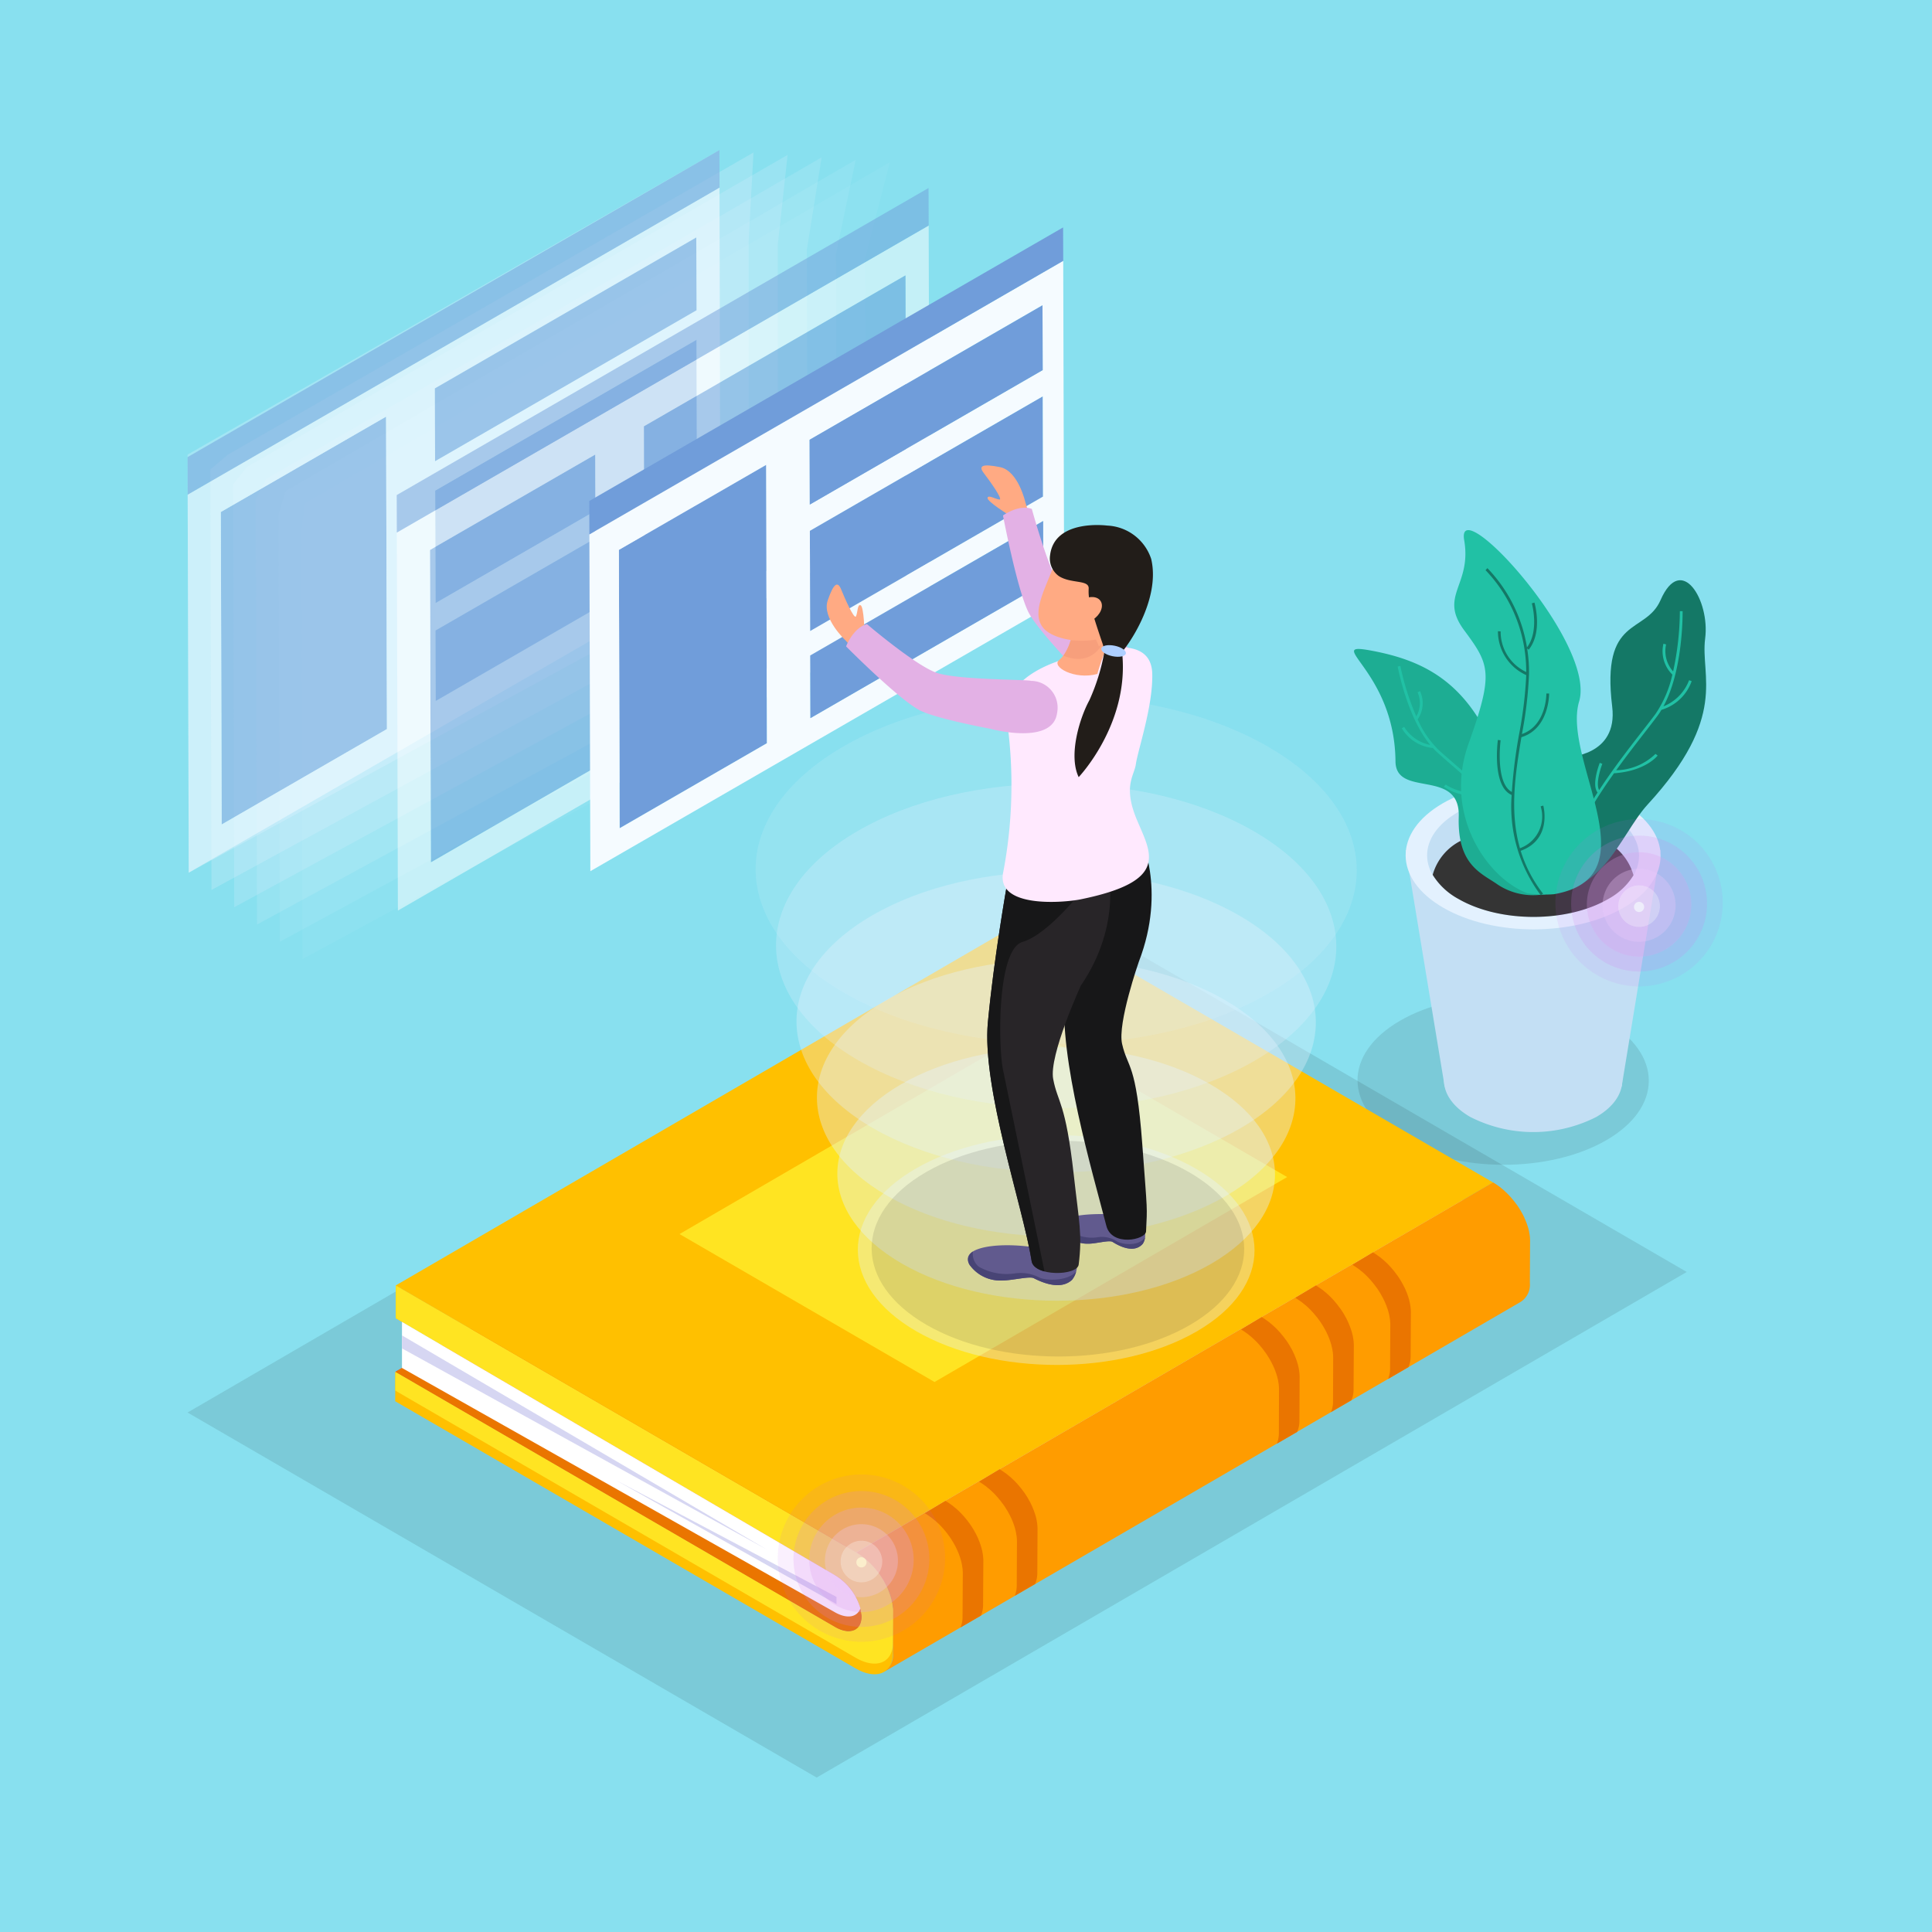<svg xmlns="http://www.w3.org/2000/svg" xmlns:xlink="http://www.w3.org/1999/xlink" width="206" height="206" viewBox="0 0 206 206">
  <defs>
    <clipPath id="clip-path">
      <path id="Trazado_122229" data-name="Trazado 122229" d="M491.989,101.326c-.01-.009-.025-.01-.031-.019l-67.905,39.464c.013,0,.016.01.031.016Q458.037,121.057,491.989,101.326Z" transform="translate(-424.052 -101.307)" fill="none"/>
    </clipPath>
    <clipPath id="clip-path-2">
      <path id="Trazado_122240" data-name="Trazado 122240" d="M491.978,101.32q-33.956,19.731-67.905,39.461a2.076,2.076,0,0,0,2.008.2l67.9-39.463A2.068,2.068,0,0,1,491.978,101.32Z" transform="translate(-424.073 -101.32)" fill="none"/>
    </clipPath>
    <clipPath id="clip-path-3">
      <path id="Trazado_122243" data-name="Trazado 122243" d="M493.326,101.9a1.492,1.492,0,0,0,.657-1.381l-67.9,39.463a1.513,1.513,0,0,1-.66,1.38Z" transform="translate(-425.427 -100.515)" fill="none"/>
    </clipPath>
    <clipPath id="clip-path-4">
      <path id="Trazado_122259" data-name="Trazado 122259" d="M426.777,141.41l67.9-39.463a5.7,5.7,0,0,0-2.752-4.355l-67.9,39.46A5.739,5.739,0,0,1,426.777,141.41Z" transform="translate(-424.019 -97.592)" fill="none"/>
    </clipPath>
  </defs>
  <g id="_91" data-name="91" transform="translate(-225 -16286)">
    <rect id="Rectángulo_34994" data-name="Rectángulo 34994" width="206" height="206" transform="translate(225 16286)" fill="#88e0ef"/>
    <g id="Grupo_86393" data-name="Grupo 86393" transform="translate(-132.638 16279.94)">
      <g id="Grupo_86324" data-name="Grupo 86324" transform="translate(377.638 102.755)" opacity="0.1">
        <path id="Trazado_122207" data-name="Trazado 122207" d="M444.714,169.056l92.773-53.91L470.413,76.218l-92.776,53.915Z" transform="translate(-377.638 -76.218)"/>
      </g>
      <g id="Grupo_86325" data-name="Grupo 86325" transform="translate(377.638 22.06)">
        <path id="Trazado_122208" data-name="Trazado 122208" d="M435.821,41.105l.039,12.865h0ZM434.344,22.06,377.638,54.53l.01,4.288.115,40.29L434.358,68.24Z" transform="translate(-377.638 -22.06)" fill="#e3f1fe" opacity="0.3"/>
        <path id="Trazado_122209" data-name="Trazado 122209" d="M437.449,42.741l.039,12.865h0Zm-.267-20.508L381.12,54.463l-1.854,1.569.01,4.422.115,40.412,57.3-31.21-.028-37.992Z" transform="translate(-376.84 -21.975)" fill="#e3f1fe" opacity="0.25"/>
        <path id="Trazado_122210" data-name="Trazado 122210" d="M439.077,44.377l.039,12.865h0Zm.942-21.97L382.376,55.67l-1.481,1.864.009,4.556.115,40.534,58-31.551-.048-39.037Z" transform="translate(-376.042 -21.89)" fill="#e3f1fe" opacity="0.2"/>
        <path id="Trazado_122211" data-name="Trazado 122211" d="M440.705,46.013l.039,12.863h0Zm2.15-23.432-59.222,34.3-1.112,2.158.009,4.689.116,40.658,58.7-31.892-.066-40.081Z" transform="translate(-375.245 -21.805)" fill="#e3f1fe" opacity="0.15"/>
        <path id="Trazado_122212" data-name="Trazado 122212" d="M442.334,47.647l.037,12.865h0Zm3.357-24.893-60.8,35.331-.738,2.453.007,4.823.116,40.78,59.4-32.233-.083-41.124Z" transform="translate(-374.447 -21.72)" fill="#e3f1fe" opacity="0.1"/>
        <path id="Trazado_122213" data-name="Trazado 122213" d="M443.962,49.283,444,62.148h0Zm4.567-26.355L386.146,59.291l-.367,2.748L385.786,67l.118,40.9,60.1-32.573-.1-42.17Z" transform="translate(-373.649 -21.635)" fill="#e3f1fe" opacity="0.05"/>
        <path id="Trazado_122214" data-name="Trazado 122214" d="M445.591,50.919l.036,12.865h0Zm2.625-17.39,3.15-10.427L387.4,60.5l.012,8.134.118,41.024,60.8-32.914Z" transform="translate(-372.853 -21.549)" fill="#e3f1fe" opacity="0"/>
      </g>
      <g id="Grupo_86330" data-name="Grupo 86330" transform="translate(502.011 62.585)">
        <g id="Grupo_86326" data-name="Grupo 86326" transform="translate(0.377 49.682)" opacity="0.1">
          <path id="Trazado_122215" data-name="Trazado 122215" d="M487.83,85.234c6.085,3.513,6.119,9.213.076,12.723s-15.877,3.51-21.963,0-6.115-9.2-.07-12.717S481.75,81.723,487.83,85.234Z" transform="translate(-461.362 -82.601)"/>
        </g>
        <g id="Grupo_86327" data-name="Grupo 86327" transform="translate(9.591 53.173)">
          <path id="Trazado_122216" data-name="Trazado 122216" d="M483.749,86.554c3.724,2.15,3.744,5.638.043,7.788a14.808,14.808,0,0,1-13.44,0c-3.724-2.147-3.744-5.632-.045-7.782A14.82,14.82,0,0,1,483.749,86.554Z" transform="translate(-467.547 -84.945)" fill="#c3dff4"/>
        </g>
        <path id="Trazado_122217" data-name="Trazado 122217" d="M487.836,97.375H468.967L464.8,72.153h27.182Z" transform="translate(-459.3 -38.039)" fill="#c3dff4"/>
        <g id="Grupo_86328" data-name="Grupo 86328" transform="translate(5.503 26.825)">
          <path id="Trazado_122218" data-name="Trazado 122218" d="M487.974,69.566c5.325,3.072,5.358,8.059.061,11.133s-13.893,3.075-19.219,0-5.355-8.056-.061-11.132S482.653,66.492,487.974,69.566Z" transform="translate(-464.803 -67.261)" fill="#e3f1fe"/>
        </g>
        <g id="Grupo_86329" data-name="Grupo 86329" transform="translate(7.799 28.154)">
          <path id="Trazado_122219" data-name="Trazado 122219" d="M485.6,70.066c4.425,2.557,4.452,6.7.054,9.257s-11.55,2.554-15.98,0-4.449-6.7-.051-9.254S481.18,67.515,485.6,70.066Z" transform="translate(-466.344 -68.153)" fill="#c3dff4"/>
        </g>
        <path id="Trazado_122220" data-name="Trazado 122220" d="M469.482,78.3c4.43,2.554,11.58,2.557,15.98,0a7.155,7.155,0,0,0,2.685-2.529,5.868,5.868,0,0,0-3.1-3.7,16.809,16.809,0,0,0-15.256,0,5.807,5.807,0,0,0-3.052,3.656A7.309,7.309,0,0,0,469.482,78.3Z" transform="translate(-458.35 -38.975)" fill="#343434"/>
        <path id="Trazado_122221" data-name="Trazado 122221" d="M476.45,82.9c-1.7-1.213-4.339-2.025-4.174-7.25s-6.706-1.958-6.745-5.9c-.086-9.8-7.924-12.814-2.526-11.8s9.777,3.2,12.813,9.949,11.857,15.559,5.251,16.065A6.849,6.849,0,0,1,476.45,82.9Z" transform="translate(-461.11 -45.093)" fill="#1dad93"/>
        <path id="Trazado_122222" data-name="Trazado 122222" d="M478.319,71.708s5.526-.054,4.877-5.392c-1.186-9.751,3.542-7.654,5.16-11.361,2.213-5.056,5.284.04,4.752,4.108s2.521,8.277-6.136,17.7c-3.037,3.3-5.006,10.68-12.461,9.122S480.3,78.654,478.319,71.708Z" transform="translate(-455.669 -47.501)" fill="#147866"/>
        <path id="Trazado_122223" data-name="Trazado 122223" d="M489.673,62.517l-.276-.1a4.864,4.864,0,0,1-2.736,2.789c2.1-3.832,2.049-9.873,2.046-10.15l-.294,0a30.893,30.893,0,0,1-.718,6.423,3.255,3.255,0,0,1-.75-2.877l-.283-.076a3.5,3.5,0,0,0,.952,3.293,12.136,12.136,0,0,1-1.8,4.2c-.393.524-.87,1.138-1.422,1.849-1.347,1.733-3.071,3.953-4.582,6.267-.37-.617.1-2.192.337-2.8l-.274-.106c-.1.25-.881,2.369-.234,3.162-2.013,3.119-3.6,6.371-3.312,8.791l.292-.033c-.344-2.914,2.152-7.136,4.773-10.81,3.336-.228,4.6-1.821,4.655-1.889l-.232-.177a6.2,6.2,0,0,1-4.193,1.745c1.052-1.459,2.11-2.825,3-3.968.554-.714,1.031-1.331,1.424-1.86a6.833,6.833,0,0,0,.405-.614A4.892,4.892,0,0,0,489.673,62.517Z" transform="translate(-453.671 -46.414)" fill="#21c1a5"/>
        <path id="Trazado_122224" data-name="Trazado 122224" d="M475.381,74.131c.411-.8-.623-2.488-.75-2.688l-.244.159a4,4,0,0,1,.778,2.311c-1.694-1.727-3.549-3.341-5-4.6-.587-.51-1.112-.967-1.536-1.351a10.466,10.466,0,0,1-2.262-3.293,3.052,3.052,0,0,0,.252-3.007l-.265.128a2.814,2.814,0,0,1-.133,2.563,27.079,27.079,0,0,1-1.7-5.377l-.288.054c.045.237,1.025,5.416,3.469,8.368a4.252,4.252,0,0,1-2.776-1.922l-.252.148a4.305,4.305,0,0,0,3.311,2.1c.144.156.291.311.445.45.428.387.955.845,1.542,1.356.955.83,2.086,1.813,3.233,2.88a5.405,5.405,0,0,1-3.853-.785l-.194.221a5.027,5.027,0,0,0,3.221.915,9.479,9.479,0,0,0,1.113-.079c2.879,2.715,5.744,5.918,5.944,8.481l.292-.022C479.561,79.008,477.643,76.476,475.381,74.131Z" transform="translate(-459.579 -44.494)" fill="#21c1a5"/>
        <path id="Trazado_122225" data-name="Trazado 122225" d="M476.092,87.977c-4.227-1.556-9-8.314-6.3-15.9s2.3-8.43-.451-12.141.833-4.775,0-9.608c-.922-5.38,14.109,10.959,12.255,17.2s7.921,18.722-2.694,20.552A12.242,12.242,0,0,1,476.092,87.977Z" transform="translate(-457.595 -49.258)" fill="#21c1a5"/>
        <path id="Trazado_122226" data-name="Trazado 122226" d="M476.677,77.294l-.28.083a3.607,3.607,0,0,1-2.207,4.466c-1.113-3.886-.5-7.906.155-11.841,2.984-.906,2.956-4.623,2.956-4.659l-.294,0c0,.036.024,3.408-2.607,4.325a.141.141,0,0,0,.006-.031,42.8,42.8,0,0,0,.751-6.343,15.911,15.911,0,0,0-.2-2.754l.168.134c1.5-1.867.647-4.9.611-5.026l-.279.083c.007.028.815,2.938-.519,4.7a15.792,15.792,0,0,0-4.217-8.453l-.2.215a15.625,15.625,0,0,1,4.337,10.859,4.747,4.747,0,0,1-2.727-4.33l-.289-.018a5.121,5.121,0,0,0,3.019,4.679,43.638,43.638,0,0,1-.745,6.209,53.777,53.777,0,0,0-.79,6.251c-1.781-.943-1.205-5.461-1.2-5.509l-.289-.039c-.03.206-.635,4.96,1.471,5.868a15.756,15.756,0,0,0,3.11,10.7l.234-.179a14.252,14.252,0,0,1-2.384-4.568C477.662,80.892,476.686,77.331,476.677,77.294Z" transform="translate(-456.498 -47.924)" fill="#147866"/>
      </g>
      <g id="Grupo_86351" data-name="Grupo 86351" transform="translate(399.781 103.654)">
        <g id="Grupo_86331" data-name="Grupo 86331" transform="translate(0.015 9.216)">
          <path id="Trazado_122227" data-name="Trazado 122227" d="M439.508,149.739l67.906-39.465-47-27.268-67.906,39.458Z" transform="translate(-392.509 -83.006)" fill="#ca4d6d"/>
        </g>
        <g id="Grupo_86334" data-name="Grupo 86334" transform="translate(47.014 36.484)" style="isolation: isolate">
          <g id="Grupo_86333" data-name="Grupo 86333" clip-path="url(#clip-path)">
            <g id="Grupo_86332" data-name="Grupo 86332" style="isolation: isolate">
              <path id="Trazado_122228" data-name="Trazado 122228" d="M424.43,140.951l67.9-39.46a3.643,3.643,0,0,1-.375-.185l-67.905,39.464c.131.067.253.131.378.18Z" transform="translate(-424.052 -101.307)" fill="#bc4766"/>
            </g>
          </g>
        </g>
        <g id="Grupo_86337" data-name="Grupo 86337" transform="translate(47.045 36.504)" style="isolation: isolate">
          <g id="Grupo_86336" data-name="Grupo 86336" clip-path="url(#clip-path-2)">
            <g id="Grupo_86335" data-name="Grupo 86335" transform="translate(-0.031 -0.019)" style="isolation: isolate">
              <path id="Trazado_122230" data-name="Trazado 122230" d="M425.426,140.912l67.9-39.462-.012.009-67.9,39.462.014-.009Z" transform="translate(-423.386 -101.237)" fill="#92374f"/>
              <path id="Trazado_122231" data-name="Trazado 122231" d="M425.453,140.917l67.9-39.461c-.043.024-.083.043-.128.063l-67.9,39.461a.852.852,0,0,0,.128-.063Z" transform="translate(-423.428 -101.234)" fill="#963951"/>
              <path id="Trazado_122232" data-name="Trazado 122232" d="M425.371,140.959l67.9-39.461c-.046.019-.092.034-.142.054l-67.9,39.458a1.22,1.22,0,0,0,.14-.051Z" transform="translate(-423.474 -101.213)" fill="#9b3b54"/>
              <path id="Trazado_122233" data-name="Trazado 122233" d="M425.282,140.992l67.9-39.458c-.048.01-.1.024-.149.031l-67.908,39.463a1.2,1.2,0,0,0,.156-.036Z" transform="translate(-423.526 -101.196)" fill="#a03d56"/>
              <path id="Trazado_122234" data-name="Trazado 122234" d="M425.18,141.018l67.908-39.463c-.058.01-.113.015-.174.021l-67.9,39.461a1.47,1.47,0,0,0,.165-.019Z" transform="translate(-423.58 -101.185)" fill="#a53e59"/>
              <path id="Trazado_122235" data-name="Trazado 122235" d="M425.078,141.03l67.9-39.461c-.064,0-.125,0-.192,0l-67.9,39.463a1.179,1.179,0,0,0,.192,0Z" transform="translate(-423.643 -101.179)" fill="#a9405b"/>
              <path id="Trazado_122236" data-name="Trazado 122236" d="M424.96,141.039l67.9-39.463a1.563,1.563,0,0,1-.218-.022l-67.907,39.464a1.639,1.639,0,0,0,.225.021Z" transform="translate(-423.717 -101.186)" fill="#ae425e"/>
              <path id="Trazado_122237" data-name="Trazado 122237" d="M424.825,141.037l67.907-39.464a1.8,1.8,0,0,1-.277-.058l-67.9,39.463a2.721,2.721,0,0,0,.273.06Z" transform="translate(-423.807 -101.205)" fill="#b34461"/>
              <path id="Trazado_122238" data-name="Trazado 122238" d="M424.673,141.019l67.9-39.463a3.235,3.235,0,0,1-.367-.125l-67.9,39.46a3,3,0,0,0,.367.128Z" transform="translate(-423.928 -101.246)" fill="#b74563"/>
              <path id="Trazado_122239" data-name="Trazado 122239" d="M424.43,140.951l67.9-39.46a3.643,3.643,0,0,1-.375-.185l-67.905,39.464c.131.067.253.131.378.18Z" transform="translate(-424.052 -101.307)" fill="#bc4766"/>
            </g>
          </g>
        </g>
        <g id="Grupo_86338" data-name="Grupo 86338" transform="translate(46.964 3.726)">
          <path id="Trazado_122241" data-name="Trazado 122241" d="M424.019,146l67.9-39.46L445,79.322Z" transform="translate(-424.019 -79.322)" fill="#dbdbdb"/>
        </g>
        <g id="Grupo_86341" data-name="Grupo 86341" transform="translate(49.063 35.304)" style="isolation: isolate">
          <g id="Grupo_86340" data-name="Grupo 86340" clip-path="url(#clip-path-3)">
            <g id="Grupo_86339" data-name="Grupo 86339" style="isolation: isolate">
              <path id="Trazado_122242" data-name="Trazado 122242" d="M425.427,141.357l67.9-39.461a1.492,1.492,0,0,0,.657-1.381l-67.9,39.463a1.513,1.513,0,0,1-.66,1.38Z" transform="translate(-425.427 -100.515)" fill="#858585"/>
            </g>
          </g>
        </g>
        <g id="Grupo_86344" data-name="Grupo 86344" transform="translate(46.965 30.949)" style="isolation: isolate">
          <g id="Grupo_86343" data-name="Grupo 86343" clip-path="url(#clip-path-4)">
            <g id="Grupo_86342" data-name="Grupo 86342" style="isolation: isolate">
              <path id="Trazado_122244" data-name="Trazado 122244" d="M425.879,140.112l67.9-39.463a3.5,3.5,0,0,0-.019-.41L425.851,139.7a2.948,2.948,0,0,1,.028.41Z" transform="translate(-423.121 -96.294)" fill="#858585"/>
              <path id="Trazado_122245" data-name="Trazado 122245" d="M425.87,139.8l67.905-39.463c-.015-.1-.033-.2-.052-.3l-67.91,39.46a2.232,2.232,0,0,1,.057.3Z" transform="translate(-423.14 -96.393)" fill="#8a8a8a"/>
              <path id="Trazado_122246" data-name="Trazado 122246" d="M425.831,139.58l67.91-39.46c-.021-.083-.039-.165-.058-.246l-67.907,39.46a2.4,2.4,0,0,1,.055.246Z" transform="translate(-423.158 -96.474)" fill="#8f8f8f"/>
              <path id="Trazado_122247" data-name="Trazado 122247" d="M425.8,139.407,493.7,99.947c-.03-.073-.048-.148-.076-.222l-67.895,39.46c.024.074.045.15.064.222Z" transform="translate(-423.179 -96.547)" fill="#949494"/>
              <path id="Trazado_122248" data-name="Trazado 122248" d="M425.758,139.254l67.895-39.46a1.279,1.279,0,0,0-.07-.21l-67.9,39.46c.025.072.052.143.077.21Z" transform="translate(-423.205 -96.616)" fill="#999"/>
              <path id="Trazado_122249" data-name="Trazado 122249" d="M425.708,139.112l67.9-39.46c-.03-.07-.055-.142-.088-.207l-67.9,39.466c.027.064.052.133.082.2Z" transform="translate(-423.232 -96.684)" fill="#9e9e9e"/>
              <path id="Trazado_122250" data-name="Trazado 122250" d="M425.658,138.978l67.9-39.466a2.049,2.049,0,0,0-.092-.2l-67.9,39.46c.031.07.061.14.1.21Z" transform="translate(-423.264 -96.751)" fill="#a3a3a3"/>
              <path id="Trazado_122251" data-name="Trazado 122251" d="M425.594,138.835l67.9-39.46c-.033-.07-.067-.139-.106-.206l-67.9,39.461c.033.069.07.134.1.2Z" transform="translate(-423.298 -96.819)" fill="#a8a8a8"/>
              <path id="Trazado_122252" data-name="Trazado 122252" d="M425.53,138.7l67.9-39.461c-.034-.073-.077-.142-.116-.212l-67.9,39.461c.04.072.079.139.119.212Z" transform="translate(-423.337 -96.888)" fill="#adadad"/>
              <path id="Trazado_122253" data-name="Trazado 122253" d="M425.455,138.562l67.9-39.461c-.043-.072-.086-.148-.133-.222l-67.9,39.466c.045.072.094.145.134.218Z" transform="translate(-423.381 -96.961)" fill="#b3b3b3"/>
              <path id="Trazado_122254" data-name="Trazado 122254" d="M425.372,138.419l67.9-39.466c-.051-.074-.1-.152-.152-.226l-67.905,39.46c.052.08.107.15.154.232Z" transform="translate(-423.432 -97.036)" fill="#b8b8b8"/>
              <path id="Trazado_122255" data-name="Trazado 122255" d="M425.28,138.269l67.905-39.46c-.061-.086-.128-.168-.189-.25L425.091,138.02c.067.08.131.164.189.249Z" transform="translate(-423.494 -97.118)" fill="#bdbdbd"/>
              <path id="Trazado_122256" data-name="Trazado 122256" d="M425.167,138.114l67.905-39.461c-.076-.1-.152-.192-.235-.285l-67.9,39.46a3.209,3.209,0,0,1,.232.286Z" transform="translate(-423.57 -97.212)" fill="#c2c2c2"/>
              <path id="Trazado_122257" data-name="Trazado 122257" d="M425.04,137.94l67.9-39.46c-.1-.119-.207-.234-.32-.343l-67.9,39.46c.11.11.218.224.32.343Z" transform="translate(-423.676 -97.324)" fill="#c7c7c7"/>
              <path id="Trazado_122258" data-name="Trazado 122258" d="M425.064,137.865l67.9-39.46a5.189,5.189,0,0,0-1.044-.814l-67.9,39.46a5.226,5.226,0,0,1,1.044.814Z" transform="translate(-424.019 -97.592)" fill="#ccc"/>
            </g>
          </g>
        </g>
        <g id="Grupo_86345" data-name="Grupo 86345" transform="translate(0 39.461)">
          <path id="Trazado_122260" data-name="Trazado 122260" d="M392.56,103.305v3.506l46.9,27.441a5.739,5.739,0,0,1,2.758,4.358c-.009,1.49-1.21,2.007-2.709,1.182l-47-27.274-.015,3.139,49.1,28.489c2.195,1.268,3.972.539,3.978-1.621l.024-4.512c.013-2.162-1.752-4.947-3.941-6.221Z" transform="translate(-392.499 -103.305)" fill="#ffc000"/>
        </g>
        <g id="Grupo_86346" data-name="Grupo 86346" transform="translate(0.006 39.461)">
          <path id="Trazado_122261" data-name="Trazado 122261" d="M445.59,137.952l-.018,3.437c-.006,2.159-1.784,2.888-3.978,1.621L392.5,114.523l.009-2.006,47,27.274c1.5.825,2.7.308,2.709-1.182a5.739,5.739,0,0,0-2.758-4.358l-46.9-27.441v-3.506l49.1,28.487A8.186,8.186,0,0,1,445.59,137.952Z" transform="translate(-392.503 -103.305)" fill="#ffe422"/>
        </g>
        <g id="Grupo_86347" data-name="Grupo 86347" transform="translate(0.015 47.896)">
          <path id="Trazado_122262" data-name="Trazado 122262" d="M393.853,108.966l-1.344.778,46.92,27.228c1.578.87,2.779.355,2.788-1.135a5.739,5.739,0,0,0-2.758-4.358Z" transform="translate(-392.509 -108.966)" fill="#ea7500"/>
        </g>
        <g id="Grupo_86348" data-name="Grupo 86348" transform="translate(0.718 43.352)">
          <path id="Trazado_122263" data-name="Trazado 122263" d="M439.228,132.973a6.077,6.077,0,0,1,2.633,3.49c-.337.925-1.371,1.159-2.663.446L392.981,110.83v-4.914Z" transform="translate(-392.981 -105.916)" fill="#fff"/>
        </g>
        <g id="Grupo_86349" data-name="Grupo 86349" transform="translate(0.061)">
          <path id="Trazado_122264" data-name="Trazado 122264" d="M441.637,144.769l67.9-39.46-49.1-28.488-67.9,39.462Z" transform="translate(-392.54 -76.821)" fill="#ffc000"/>
        </g>
        <g id="Grupo_86350" data-name="Grupo 86350" transform="translate(30.315 12.136)">
          <path id="Trazado_122265" data-name="Trazado 122265" d="M440.031,122.591l37.6-21.851-27.19-15.774-37.6,21.852Z" transform="translate(-412.845 -84.966)" fill="#ffe422"/>
        </g>
        <path id="Trazado_122266" data-name="Trazado 122266" d="M429.408,146.134l.024-4.512a3.7,3.7,0,0,0-.03-.511c-.012-.067-.018-.128-.025-.192s-.03-.149-.045-.224a1.837,1.837,0,0,0-.052-.252c-.009-.043-.018-.086-.028-.127-.036-.127-.076-.259-.119-.387a.378.378,0,0,1-.015-.055c-.045-.113-.088-.228-.134-.347-.015-.031-.024-.063-.04-.094-.054-.128-.109-.259-.173-.389-.009-.012-.009-.021-.019-.034-.058-.119-.119-.235-.183-.356-.024-.031-.036-.066-.058-.1-.058-.11-.125-.222-.192-.332-.015-.018-.027-.037-.042-.058-.077-.127-.162-.253-.253-.378-.031-.043-.061-.086-.092-.128-.061-.083-.128-.167-.192-.25l-.171-.213c-.049-.057-.1-.116-.149-.174-.128-.152-.273-.3-.407-.441-.073-.063-.134-.119-.2-.18s-.1-.1-.161-.15c-.072-.066-.148-.124-.22-.185-.052-.043-.1-.088-.154-.127-.079-.066-.167-.125-.25-.188-.048-.031-.094-.064-.137-.1-.128-.089-.265-.171-.4-.253l67.9-39.461c.137.077.268.162.4.253.043.028.082.058.125.086.085.066.177.127.268.2.04.036.086.077.134.115.081.064.156.127.238.2.049.042.092.088.142.133s.125.116.186.177a.152.152,0,0,0,.024.021c.143.143.277.289.41.438a.112.112,0,0,1,.03.036c.043.048.082.1.122.146.058.066.116.137.174.21.009.013.027.03.039.046.052.067.1.137.148.2.033.039.064.082.094.124.009.009.013.021.025.03.073.11.149.221.219.331l.009.018c.016.022.025.045.043.069.046.075.092.148.14.226a.6.6,0,0,0,.052.094c.019.034.04.07.058.106a1.05,1.05,0,0,0,.058.1c.043.083.088.168.128.255,0,.009.006.015.018.028l0,.012c.051.1.088.2.131.292.015.028.024.055.036.083s.025.067.04.1.027.075.046.115c.027.074.057.152.082.228a.332.332,0,0,0,.021.054l.006.018c.031.106.067.213.1.317a.281.281,0,0,0,.018.049,1.284,1.284,0,0,0,.025.128c.015.058.033.116.045.174,0,.027.009.054.012.083.016.073.025.145.04.221a.953.953,0,0,0,.021.128.269.269,0,0,0,.007.06,5.055,5.055,0,0,1,.03.516l-.024,4.509a2.164,2.164,0,0,1-.954,1.991q-33.95,19.74-67.9,39.461A2.15,2.15,0,0,0,429.408,146.134Z" transform="translate(-376.333 -67.452)" fill="#ff9c00"/>
        <path id="Trazado_122267" data-name="Trazado 122267" d="M465.035,108.668c0-.174-.015-.353-.031-.532a.506.506,0,0,0-.009-.064,1.08,1.08,0,0,0-.021-.131c-.012-.077-.024-.152-.037-.229a.826.826,0,0,1-.015-.085,1.566,1.566,0,0,0-.046-.179c-.009-.045-.021-.089-.03-.133,0-.018-.012-.033-.015-.051-.031-.109-.067-.219-.1-.329l-.006-.019a.4.4,0,0,1-.024-.052c-.025-.08-.058-.159-.083-.237-.018-.043-.033-.08-.048-.119s-.028-.07-.043-.1a.769.769,0,0,0-.034-.085c-.045-.1-.088-.2-.137-.3l-.006-.013c-.012-.01-.018-.016-.018-.027-.043-.091-.083-.177-.131-.264-.019-.034-.04-.073-.061-.106a1.133,1.133,0,0,0-.061-.11c-.019-.031-.034-.064-.055-.1-.046-.082-.089-.158-.142-.235-.012-.025-.03-.046-.042-.07l-.015-.019c-.069-.113-.145-.225-.224-.341l-.025-.031c-.03-.043-.064-.085-.1-.128-.049-.069-.1-.142-.152-.21a.461.461,0,0,1-.04-.048c-.061-.076-.119-.148-.18-.218-.04-.052-.082-.1-.128-.152a.31.31,0,0,0-.025-.036c-.14-.153-.28-.305-.429-.453a.136.136,0,0,1-.022-.021c-.061-.063-.128-.124-.192-.185-.052-.045-.1-.092-.149-.136-.08-.073-.159-.139-.247-.2-.046-.039-.092-.082-.139-.118-.088-.072-.186-.137-.274-.2-.046-.031-.085-.064-.128-.089-.125-.086-.253-.167-.381-.241l2.195-1.325c.128.074.253.155.381.243.043.025.08.058.125.088.089.066.186.13.276.2l.14.118c.085.067.162.131.247.2.049.045.092.092.146.137.064.061.133.121.192.183.01.007.016.015.025.022.149.146.288.3.425.451a.324.324,0,0,1,.03.037c.046.052.083.1.128.152.061.069.116.142.18.216.009.015.022.03.034.049.055.069.109.142.155.209.031.043.07.086.1.13l.027.031c.079.115.156.225.224.341.006,0,.009.012.018.018.012.025.025.046.04.072q.074.114.143.232c.021.033.034.066.055.1s.04.073.061.11.037.07.058.106q.069.127.134.264c0,.007.006.015.018.027l.006.013c.046.1.092.2.136.3a.456.456,0,0,1,.033.085c.018.034.025.07.043.1s.03.076.049.119c.027.074.055.156.085.237l.018.054a.019.019,0,0,1,.009.018c.034.109.069.221.1.326a.449.449,0,0,0,.018.054l.025.13a1.43,1.43,0,0,1,.048.182c0,.027.007.055.013.085.018.076.027.149.039.226.009.048.016.091.022.134,0,.022,0,.04.006.063a4.588,4.588,0,0,1,.033.532L467.206,112a2.966,2.966,0,0,1-.235,1.179q-1.091.633-2.174,1.264a2.944,2.944,0,0,0,.215-1.117Z" transform="translate(-358.937 -65.003)" fill="#ea7500"/>
        <path id="Trazado_122268" data-name="Trazado 122268" d="M460.947,111.037a4.948,4.948,0,0,0-.031-.532.222.222,0,0,0-.006-.063c-.006-.045-.018-.088-.021-.133-.015-.077-.027-.152-.04-.229l-.018-.085a1.59,1.59,0,0,0-.046-.179c-.009-.045-.018-.089-.027-.133,0-.019-.012-.033-.015-.052-.031-.107-.067-.218-.1-.326a.047.047,0,0,0-.006-.019.215.215,0,0,0-.022-.054c-.027-.079-.054-.159-.079-.238a.854.854,0,0,1-.049-.118.731.731,0,0,1-.042-.1c-.015-.03-.022-.06-.034-.088-.043-.1-.091-.2-.143-.3l0-.013c-.009-.012-.015-.019-.015-.03-.043-.088-.089-.176-.133-.262-.021-.036-.045-.072-.061-.106s-.039-.075-.061-.109-.036-.066-.054-.1c-.046-.08-.092-.159-.142-.235-.018-.025-.03-.046-.045-.07a.088.088,0,0,0-.013-.019c-.07-.113-.149-.226-.225-.341a.064.064,0,0,1-.022-.031c-.033-.043-.064-.086-.1-.128-.052-.069-.1-.142-.151-.21a.525.525,0,0,1-.042-.048c-.058-.076-.119-.148-.18-.216-.043-.054-.082-.1-.125-.153a.137.137,0,0,0-.031-.034c-.137-.155-.28-.307-.423-.456-.007,0-.013-.012-.025-.019-.061-.064-.125-.124-.192-.185-.049-.045-.1-.092-.146-.136-.086-.073-.162-.139-.25-.2-.043-.039-.092-.082-.139-.119-.088-.072-.183-.136-.274-.2-.043-.03-.085-.061-.131-.089-.125-.088-.247-.167-.378-.243l2.195-1.325c.125.074.253.156.378.244.043.025.083.058.128.088.089.067.186.13.276.2.048.037.094.08.137.118.088.067.165.131.247.206.052.042.1.089.152.136s.128.121.192.185c.008.006.013.013.022.019.146.148.289.3.425.454a.219.219,0,0,1,.03.036c.043.051.085.1.125.153.061.066.122.14.183.215.012.013.021.033.037.049.052.069.1.142.152.209a1.066,1.066,0,0,1,.1.13l.027.031c.079.113.153.226.224.341.009,0,.009.012.015.019.015.024.03.045.043.07.051.076.1.153.143.234.021.031.034.064.055.1s.039.073.058.109.042.072.064.107c.043.085.091.173.128.262,0,.009.009.016.021.028l0,.013c.049.1.092.2.14.3.013.03.022.058.034.086s.027.072.04.1.03.077.048.118c.025.077.058.158.083.237a.339.339,0,0,1,.024.054l.006.019c.031.11.07.221.1.328,0,.018.012.031.018.052.006.042.018.086.025.131a1.338,1.338,0,0,1,.048.18.518.518,0,0,0,.016.083c.012.079.027.152.039.231.006.043.016.088.019.133a.43.43,0,0,1,.009.061c.018.179.033.359.033.532l-.027,4.659a2.922,2.922,0,0,1-.232,1.179l-2.174,1.264a2.937,2.937,0,0,0,.216-1.118Z" transform="translate(-360.94 -63.844)" fill="#ea7500"/>
        <path id="Trazado_122269" data-name="Trazado 122269" d="M457.072,113.3c0-.171-.015-.352-.031-.532a.453.453,0,0,0-.009-.061,1,1,0,0,0-.021-.131c-.012-.079-.021-.152-.037-.229-.006-.03-.012-.057-.015-.086-.012-.058-.03-.119-.046-.179s-.021-.088-.03-.131l-.015-.052c-.031-.107-.064-.219-.1-.328,0-.007-.006-.013-.009-.019s-.015-.036-.021-.052c-.025-.08-.055-.161-.083-.237-.018-.043-.033-.082-.046-.119s-.03-.07-.045-.1-.019-.057-.034-.086c-.043-.1-.091-.2-.137-.3l-.006-.012c-.009-.012-.018-.018-.018-.028-.04-.089-.086-.177-.13-.264l-.061-.106c-.021-.037-.039-.074-.06-.109s-.037-.066-.058-.1c-.046-.08-.092-.158-.142-.234a.714.714,0,0,0-.045-.072l-.01-.019c-.07-.112-.149-.225-.225-.34l-.025-.031a1.608,1.608,0,0,0-.1-.13c-.046-.069-.1-.142-.151-.209-.015-.018-.027-.036-.039-.049-.061-.074-.122-.148-.183-.216a1.331,1.331,0,0,0-.125-.152.155.155,0,0,0-.028-.037c-.137-.153-.277-.305-.425-.453l-.024-.019c-.061-.063-.128-.124-.192-.186-.052-.045-.1-.092-.149-.134-.081-.073-.162-.139-.247-.206-.046-.039-.092-.08-.139-.119-.091-.07-.186-.134-.277-.2a1.45,1.45,0,0,0-.125-.088c-.128-.089-.25-.168-.381-.243l2.192-1.325c.131.076.253.153.384.243.043.027.077.06.122.088.089.067.189.13.276.2.048.037.1.079.143.118.082.067.162.133.244.206.049.042.1.091.149.136.064.061.134.121.2.185l.022.021c.146.148.289.3.425.453a.129.129,0,0,1,.03.036,1.754,1.754,0,0,1,.125.153c.061.067.119.14.18.215.009.013.027.031.04.049.052.069.1.14.152.21.031.042.067.085.1.13l.027.031c.076.113.156.225.227.34l.012.019c.015.024.027.046.043.072.048.075.1.153.143.232.018.031.033.064.052.1a1,1,0,0,1,.064.109c.018.033.039.07.061.106.042.085.088.173.131.262,0,.009,0,.018.018.03l0,.012c.049.1.1.2.14.3.01.03.019.058.031.088s.027.07.043.1.03.076.049.118c.027.076.057.156.085.237l.018.054a.023.023,0,0,1,.009.018c.034.109.07.221.1.326l.018.054.025.131c.018.06.036.121.048.179.006.03.009.058.013.086.018.077.027.15.039.228.006.046.018.089.022.134,0,.021,0,.039.006.061a4.608,4.608,0,0,1,.033.532l-.021,4.659a2.984,2.984,0,0,1-.238,1.18l-2.171,1.262a2.99,2.99,0,0,0,.216-1.117Z" transform="translate(-362.839 -62.735)" fill="#ea7500"/>
        <path id="Trazado_122270" data-name="Trazado 122270" d="M438.318,124.186a4.971,4.971,0,0,0-.031-.532c0-.022,0-.04-.006-.061-.009-.043-.018-.089-.024-.134-.015-.076-.025-.15-.037-.226a.483.483,0,0,1-.018-.088c-.009-.06-.028-.119-.043-.179a1.067,1.067,0,0,1-.03-.133.2.2,0,0,1-.013-.051c-.036-.106-.064-.219-.1-.328a.037.037,0,0,0-.006-.019.555.555,0,0,0-.022-.052c-.024-.08-.054-.161-.082-.238a.627.627,0,0,1-.046-.118c-.018-.034-.027-.07-.045-.1s-.019-.057-.031-.085c-.049-.1-.094-.2-.14-.3-.006,0-.006-.007-.006-.015s-.016-.016-.016-.025l-.131-.265c-.024-.034-.042-.073-.061-.106s-.039-.074-.058-.109a.95.95,0,0,1-.057-.1c-.049-.082-.1-.158-.145-.235-.018-.024-.03-.045-.045-.069,0-.007,0-.013-.013-.019-.067-.115-.146-.225-.222-.341-.012-.01-.016-.021-.028-.031a1.232,1.232,0,0,0-.1-.13c-.049-.067-.1-.14-.151-.209a.328.328,0,0,1-.036-.048c-.064-.076-.125-.148-.186-.218a1.9,1.9,0,0,0-.122-.153.133.133,0,0,0-.031-.034c-.137-.155-.274-.307-.425-.454l-.024-.021c-.064-.063-.128-.122-.192-.183s-.1-.092-.149-.137c-.081-.072-.162-.137-.249-.2-.045-.039-.091-.082-.134-.119-.091-.072-.189-.136-.277-.2-.046-.031-.085-.064-.131-.091-.125-.086-.247-.167-.378-.24l2.192-1.325a3.907,3.907,0,0,1,.381.241c.046.027.085.06.128.089.086.066.189.13.273.2a1.775,1.775,0,0,1,.14.118c.088.066.167.131.25.2.046.045.1.092.146.137.064.061.131.122.2.185l.022.021c.146.148.289.3.422.453a.09.09,0,0,1,.033.036c.046.051.085.1.125.152.061.069.122.142.18.216.012.013.024.031.037.049.057.069.106.14.155.21.034.042.067.086.1.128.009.01.015.021.027.033.076.113.156.226.223.341l.015.016c.015.025.027.046.043.072.048.077.1.153.143.234.018.033.033.064.052.1s.042.073.064.11.039.072.061.106c.045.086.088.173.128.264,0,.009.006.015.021.028l0,.012c.049.1.092.2.14.3.01.028.019.058.031.086s.027.07.043.1a.938.938,0,0,0,.051.118c.025.076.055.156.077.237a.167.167,0,0,1,.024.055.019.019,0,0,1,.009.018c.034.107.067.221.1.326l.015.054c.009.042.018.085.03.128.013.061.034.124.043.182.006.028.009.055.018.085.013.077.022.15.04.229a.943.943,0,0,0,.021.133.282.282,0,0,1,0,.061,4.047,4.047,0,0,1,.033.533l-.024,4.659a2.982,2.982,0,0,1-.235,1.179c-.724.42-1.45.84-2.171,1.262a2.987,2.987,0,0,0,.213-1.117Z" transform="translate(-372.028 -57.399)" fill="#ea7500"/>
        <path id="Trazado_122271" data-name="Trazado 122271" d="M434.444,126.448c0-.171-.015-.352-.031-.53a.5.5,0,0,1-.009-.063c-.006-.043-.015-.088-.024-.133-.012-.077-.019-.153-.037-.228-.006-.03-.009-.06-.015-.086a1.348,1.348,0,0,0-.046-.18l-.027-.131a.419.419,0,0,0-.016-.051c-.03-.107-.064-.221-.1-.329a.026.026,0,0,0-.009-.018.236.236,0,0,0-.016-.055c-.03-.077-.057-.159-.082-.235a.656.656,0,0,1-.049-.119c-.018-.033-.03-.07-.045-.1s-.022-.058-.034-.086c-.043-.1-.088-.2-.14-.3l0-.013c-.012-.012-.015-.019-.015-.027-.043-.091-.086-.179-.133-.262-.021-.036-.045-.073-.061-.109s-.039-.073-.061-.109a.918.918,0,0,1-.054-.1c-.046-.08-.1-.158-.144-.232-.018-.027-.03-.048-.045-.07l-.01-.021c-.07-.115-.149-.226-.225-.34a.13.13,0,0,1-.025-.033c-.03-.043-.067-.086-.1-.13-.049-.067-.1-.139-.148-.207-.018-.018-.03-.036-.045-.051-.061-.076-.116-.148-.177-.215-.043-.052-.081-.1-.125-.152a.135.135,0,0,0-.034-.037c-.134-.155-.277-.305-.422-.454l-.024-.021c-.061-.061-.128-.122-.2-.183-.052-.045-.1-.092-.148-.136-.082-.073-.164-.137-.247-.2l-.137-.119c-.091-.072-.189-.134-.28-.2-.043-.03-.079-.063-.122-.089-.125-.088-.253-.168-.384-.243l2.192-1.323q.2.112.384.241l.125.089c.089.066.189.131.279.2.042.036.094.079.134.118.088.067.167.131.25.2.052.043.1.091.149.137s.131.121.192.183l.022.021c.149.149.289.3.425.453a.107.107,0,0,1,.033.037c.043.051.082.1.125.15.061.069.119.142.18.218.015.013.024.031.04.049.054.07.1.14.152.209.034.043.07.086.1.128a.366.366,0,0,0,.024.033c.073.113.155.226.224.34l.012.018a.765.765,0,0,1,.043.072c.054.077.1.153.146.234a.889.889,0,0,0,.055.1c.021.034.039.075.058.11s.045.072.064.106c.045.086.085.173.131.264,0,.009,0,.016.018.028l0,.012c.049.1.1.2.14.3.01.03.019.058.031.088s.03.07.043.1a1.151,1.151,0,0,0,.051.119c.025.077.052.158.077.238a.165.165,0,0,1,.024.052l.009.018c.031.109.067.222.1.329,0,.019.012.033.015.051.009.045.018.088.03.131.013.06.037.122.046.18,0,.028.009.057.012.086.016.076.025.152.04.226a1.139,1.139,0,0,1,.021.134c0,.021,0,.04.007.064a5.316,5.316,0,0,1,.033.532l-.027,4.658a2.93,2.93,0,0,1-.229,1.179l-2.18,1.262a2.822,2.822,0,0,0,.219-1.118Z" transform="translate(-373.928 -56.291)" fill="#ea7500"/>
        <path id="Trazado_122272" data-name="Trazado 122272" d="M392.981,106.883,431.855,129.7l-38.874-21.431Z" transform="translate(-392.263 -62.09)" fill="#d6d6f2"/>
        <path id="Trazado_122273" data-name="Trazado 122273" d="M431.83,129.7l-23.587-12.48,23.587,13.247Z" transform="translate(-384.784 -57.025)" fill="#d6d6f2"/>
      </g>
      <g id="Grupo_86359" data-name="Grupo 86359" transform="translate(377.638 22.06)" opacity="0.5">
        <g id="Grupo_86352" data-name="Grupo 86352" transform="translate(3.545 28.422)">
          <path id="Trazado_122274" data-name="Trazado 122274" d="M397.636,41.135l.095,33.315-17.62,10.173-.095-33.316Z" transform="translate(-380.017 -41.135)" fill="#709dda"/>
        </g>
        <g id="Grupo_86357" data-name="Grupo 86357" transform="translate(0.011 3.998)" style="isolation: isolate">
          <g id="Grupo_86353" data-name="Grupo 86353" transform="translate(26.39 16.221)">
            <path id="Trazado_122275" data-name="Trazado 122275" d="M423.23,35.63l.032,12L395.393,63.721l-.036-12Z" transform="translate(-395.356 -35.63)" fill="#709dda"/>
          </g>
          <g id="Grupo_86354" data-name="Grupo 86354">
            <path id="Trazado_122276" data-name="Trazado 122276" d="M377.645,57.486l56.709-32.743.112,40.309L377.76,97.793Zm21.247,25L398.8,49.167,381.179,59.338l.094,33.316,17.619-10.172Zm33.048-29.517-.033-12L404.034,57.057l.037,12,27.869-16.091ZM431.9,37.821l-.024-7.752L404.006,46.162l.019,7.752L431.9,37.821Zm.072,25.561-.019-7.493L404.078,71.979l.022,7.5,27.87-16.094Z" transform="translate(-377.645 -24.743)" fill="#f5fbff"/>
          </g>
          <g id="Grupo_86355" data-name="Grupo 86355" transform="translate(26.432 31.145)">
            <path id="Trazado_122277" data-name="Trazado 122277" d="M423.258,45.646l.02,7.494L395.408,69.233l-.023-7.5Z" transform="translate(-395.385 -45.646)" fill="#709dda"/>
          </g>
          <g id="Grupo_86356" data-name="Grupo 86356" transform="translate(26.361 5.326)">
            <path id="Trazado_122278" data-name="Trazado 122278" d="M423.206,28.317l.023,7.753L395.356,52.162l-.019-7.753Z" transform="translate(-395.337 -28.317)" fill="#709dda"/>
          </g>
        </g>
        <g id="Grupo_86358" data-name="Grupo 86358">
          <path id="Trazado_122279" data-name="Trazado 122279" d="M434.345,22.06l.013,4L377.648,58.8l-.01-4Z" transform="translate(-377.638 -22.06)" fill="#709dda"/>
        </g>
      </g>
      <g id="Grupo_86367" data-name="Grupo 86367" transform="translate(399.938 26.104)" opacity="0.5">
        <g id="Grupo_86360" data-name="Grupo 86360" transform="translate(3.545 28.422)">
          <path id="Trazado_122280" data-name="Trazado 122280" d="M412.6,43.849l.095,33.315-17.62,10.172-.095-33.315Z" transform="translate(-394.983 -43.849)" fill="#709dda"/>
        </g>
        <g id="Grupo_86365" data-name="Grupo 86365" transform="translate(0.01 3.998)" style="isolation: isolate">
          <g id="Grupo_86361" data-name="Grupo 86361" transform="translate(26.391 16.222)">
            <path id="Trazado_122281" data-name="Trazado 122281" d="M438.2,38.344l.032,12L410.36,66.435l-.036-12Z" transform="translate(-410.323 -38.344)" fill="#709dda"/>
          </g>
          <g id="Grupo_86362" data-name="Grupo 86362">
            <path id="Trazado_122282" data-name="Trazado 122282" d="M392.611,60.2l56.711-32.743.112,40.309-56.708,32.741Zm21.249,25-.094-33.315L396.145,62.053l.1,33.315L413.86,85.2Zm33.048-29.517-.033-12L419,59.772l.037,12,27.869-16.091Zm-.043-15.143-.022-7.752L418.974,48.876l.018,7.752,27.873-16.092Zm.073,25.561-.019-7.495L419.045,74.694l.022,7.495L446.938,66.1Z" transform="translate(-392.611 -27.457)" fill="#fff"/>
          </g>
          <g id="Grupo_86363" data-name="Grupo 86363" transform="translate(26.433 31.146)">
            <path id="Trazado_122283" data-name="Trazado 122283" d="M438.225,48.36l.02,7.494L410.375,71.947l-.023-7.5Z" transform="translate(-410.352 -48.36)" fill="#709dda"/>
          </g>
          <g id="Grupo_86364" data-name="Grupo 86364" transform="translate(26.362 5.326)">
            <path id="Trazado_122284" data-name="Trazado 122284" d="M438.173,31.032l.023,7.753L410.323,54.877l-.019-7.753Z" transform="translate(-410.304 -31.032)" fill="#709dda"/>
          </g>
        </g>
        <g id="Grupo_86366" data-name="Grupo 86366">
          <path id="Trazado_122285" data-name="Trazado 122285" d="M449.312,24.774l.013,4-56.71,32.742-.01-4Z" transform="translate(-392.604 -24.774)" fill="#709dda"/>
        </g>
      </g>
      <g id="Grupo_86375" data-name="Grupo 86375" transform="translate(420.472 30.307)">
        <g id="Grupo_86368" data-name="Grupo 86368" transform="translate(3.157 25.321)">
          <path id="Trazado_122286" data-name="Trazado 122286" d="M424.2,44.589l.084,29.68-15.7,9.063L408.5,53.651Z" transform="translate(-408.505 -44.589)" fill="#709dda"/>
        </g>
        <g id="Grupo_86373" data-name="Grupo 86373" transform="translate(0.009 3.563)" style="isolation: isolate">
          <g id="Grupo_86369" data-name="Grupo 86369" transform="translate(23.51 14.451)">
            <path id="Trazado_122287" data-name="Trazado 122287" d="M447,39.685l.029,10.691L422.2,64.711l-.032-10.69Z" transform="translate(-422.171 -39.685)" fill="#709dda"/>
          </g>
          <g id="Grupo_86370" data-name="Grupo 86370">
            <path id="Trazado_122288" data-name="Trazado 122288" d="M406.392,59.156l50.523-29.17.1,35.911-50.52,29.17Zm18.93,22.268-.085-29.679-15.7,9.062.083,29.681,15.7-9.064Zm29.441-26.3-.028-10.691L429.9,58.774l.031,10.689,24.829-14.335Zm-.037-13.49-.021-6.908L429.876,49.067l.018,6.906,24.832-14.335Zm.064,22.77-.018-6.675L429.94,72.068l.021,6.678L454.79,64.408Z" transform="translate(-406.392 -29.986)" fill="#f5fbff"/>
          </g>
          <g id="Grupo_86371" data-name="Grupo 86371" transform="translate(23.548 27.747)">
            <path id="Trazado_122289" data-name="Trazado 122289" d="M447.029,48.608l.017,6.676L422.217,69.621l-.02-6.678Z" transform="translate(-422.196 -48.608)" fill="#709dda"/>
          </g>
          <g id="Grupo_86372" data-name="Grupo 86372" transform="translate(23.484 4.744)">
            <path id="Trazado_122290" data-name="Trazado 122290" d="M446.983,33.17l.02,6.907L422.171,54.413l-.018-6.906Z" transform="translate(-422.153 -33.17)" fill="#709dda"/>
          </g>
        </g>
        <g id="Grupo_86374" data-name="Grupo 86374">
          <path id="Trazado_122291" data-name="Trazado 122291" d="M456.906,27.595l.012,3.563-50.523,29.17-.009-3.563Z" transform="translate(-406.386 -27.595)" fill="#709dda"/>
        </g>
      </g>
      <g id="Grupo_86390" data-name="Grupo 86390" transform="translate(436.03 55.686)">
        <g id="Grupo_86382" data-name="Grupo 86382" transform="translate(0 15.185)">
          <path id="Trazado_122292" data-name="Trazado 122292" d="M461.66,96.138c8.284,4.784,8.329,12.546.1,17.33s-21.626,4.781-29.913,0-8.332-12.546-.1-17.33S453.374,91.357,461.66,96.138Z" transform="translate(-412.528 -36.329)" fill="#e3f1fe" opacity="0.366"/>
          <g id="Grupo_86376" data-name="Grupo 86376" transform="translate(10.895 46.852)" opacity="0.833">
            <path id="Trazado_122293" data-name="Trazado 122293" d="M463.913,90.219c9.138,5.278,9.187,13.839.109,19.115s-23.855,5.275-33,0-9.189-13.838-.107-19.115S454.773,84.944,463.913,90.219Z" transform="translate(-424.139 -86.263)" fill="#e3f1fe" opacity="0.472"/>
          </g>
          <g id="Grupo_86377" data-name="Grupo 86377" transform="translate(8.716 37.481)" opacity="0.667">
            <path id="Trazado_122294" data-name="Trazado 122294" d="M466.164,84.3c9.993,5.771,10.046,15.131.119,20.9s-26.082,5.768-36.079,0-10.046-15.129-.115-20.9S456.172,78.532,466.164,84.3Z" transform="translate(-422.677 -79.974)" fill="#e3f1fe" opacity="0.577"/>
          </g>
          <g id="Grupo_86378" data-name="Grupo 86378" transform="translate(6.537 28.111)" opacity="0.5">
            <path id="Trazado_122295" data-name="Trazado 122295" d="M468.418,78.381c10.846,6.262,10.9,16.421.128,22.682s-28.311,6.262-39.162,0-10.9-16.42-.125-22.682S457.571,72.12,468.418,78.381Z" transform="translate(-421.215 -73.686)" fill="#e3f1fe" opacity="0.683"/>
          </g>
          <g id="Grupo_86379" data-name="Grupo 86379" transform="translate(4.358 18.74)" opacity="0.333">
            <path id="Trazado_122296" data-name="Trazado 122296" d="M470.671,72.462c11.7,6.756,11.762,17.715.14,24.467s-30.542,6.756-42.246,0S416.8,79.218,428.43,72.462,458.97,65.708,470.671,72.462Z" transform="translate(-419.752 -67.396)" fill="#e3f1fe" opacity="0.789"/>
          </g>
          <g id="Grupo_86380" data-name="Grupo 86380" transform="translate(2.18 9.369)" opacity="0.167">
            <path id="Trazado_122297" data-name="Trazado 122297" d="M472.922,66.543c12.555,7.249,12.622,19.006.151,26.252s-32.77,7.249-45.327,0-12.617-19-.145-26.252S460.369,59.3,472.922,66.543Z" transform="translate(-418.29 -61.107)" fill="#e3f1fe" opacity="0.894"/>
          </g>
          <g id="Grupo_86381" data-name="Grupo 86381" opacity="0">
            <path id="Trazado_122298" data-name="Trazado 122298" d="M475.175,60.624c13.407,7.741,13.48,20.3.161,28.036s-35,7.741-48.412,0-13.474-20.3-.154-28.036S461.768,52.884,475.175,60.624Z" transform="translate(-416.827 -54.819)" fill="#e3f1fe"/>
          </g>
        </g>
        <g id="Grupo_86389" data-name="Grupo 86389" transform="translate(9.757)">
          <g id="Grupo_86383" data-name="Grupo 86383" transform="translate(4.784 71.998)">
            <path id="Trazado_122299" data-name="Trazado 122299" d="M460.452,96.318c7.782,4.494,7.828,11.777.094,16.274s-20.316,4.489-28.092,0-7.828-11.778-.089-16.274S452.668,91.825,460.452,96.318Z" transform="translate(-426.586 -92.948)" opacity="0.1"/>
          </g>
          <path id="Trazado_122300" data-name="Trazado 122300" d="M444.611,98.2c-.1.018-5.468-.15-4.272,1.718a3.022,3.022,0,0,0,2.651,1.439c.8.027,2.268-.413,2.631-.192s2.183,1.389,3.221.213a1.758,1.758,0,0,0,.21-1.368C448.919,99.575,445.2,98.1,444.611,98.2Z" transform="translate(-415.149 -18.378)" fill="#615a8e"/>
          <path id="Trazado_122301" data-name="Trazado 122301" d="M440.339,99.739a3.022,3.022,0,0,0,2.651,1.439c.8.027,2.268-.413,2.631-.192s2.183,1.389,3.221.213a1.4,1.4,0,0,0,.244-.675c-.724,1-2.5.724-3,.395a2.959,2.959,0,0,0-2.079-.425,4.134,4.134,0,0,1-2.989-.715,1.128,1.128,0,0,1-.346-1.208A.729.729,0,0,0,440.339,99.739Z" transform="translate(-415.149 -18.195)" fill="#484475"/>
          <path id="Trazado_122302" data-name="Trazado 122302" d="M440.18,100.6c-3.847-.51-7.884.119-6.389,2.086a4,4,0,0,0,3.351,1.5c1.021.012,2.892-.474,3.352-.247s2.749,1.447,4.092.177a2.622,2.622,0,0,0,.523-1.845C444.943,101.8,440.935,100.7,440.18,100.6Z" transform="translate(-418.428 -17.283)" fill="#615a8e"/>
          <path id="Trazado_122303" data-name="Trazado 122303" d="M448.436,71.118s2.9,5.64-.1,13.431c0,0-2.3,6.583-1.789,8.785.6,2.643,1.5,1.9,2.147,10.643.574,7.72.535,6.5.407,9.341-.04.9-3.655,1.663-4.236-.6-1.487-5.78-5.081-17.862-4.421-24.859s1.077-13.532,1.077-13.532S446.143,73.109,448.436,71.118Z" transform="translate(-415.051 -31.647)" fill="#171718"/>
          <path id="Trazado_122304" data-name="Trazado 122304" d="M447.671,73.31s1.7,6.1-2.831,12.728c0,0-3.414,7.454-2.949,9.953.486,2.585,1.319,2.369,2.2,10.268.56,5.026.919,6.291.52,9.524-.15,1.2-4.752,1.31-5.02-.378-.934-5.86-5.322-18.482-4.662-25.472S437,75.064,437,75.064,444.627,75,447.671,73.31Z" transform="translate(-417.745 -30.573)" fill="#282528"/>
          <path id="Trazado_122305" data-name="Trazado 122305" d="M433.778,102.467a4,4,0,0,0,3.351,1.5c1.021.012,2.892-.474,3.352-.247s2.749,1.447,4.092.177a2.148,2.148,0,0,0,.44-.878c-.937,1.073-3.318.968-3.944.624a4.325,4.325,0,0,0-2.634-.422,5.994,5.994,0,0,1-3.791-.715,1.73,1.73,0,0,1-.635-1.621A1,1,0,0,0,433.778,102.467Z" transform="translate(-418.416 -17.063)" fill="#484475"/>
          <path id="Trazado_122306" data-name="Trazado 122306" d="M434.933,89.553c-.66,6.99,3.728,19.611,4.662,25.472.088.557.653.915,1.368,1.106-1.138-5.547-4.021-19.586-4.424-21.516-.5-2.412-.666-12.814,2.087-13.617s6.431-5.576,6.431-5.576-.507-.562-1.21-1.337a48.345,48.345,0,0,1-6.848.6S435.592,82.556,434.933,89.553Z" transform="translate(-417.745 -30.193)" fill="#171718"/>
          <g id="Grupo_86385" data-name="Grupo 86385" transform="translate(16.496)">
            <path id="Trazado_122307" data-name="Trazado 122307" d="M439.135,48.571s-.751-3.361-2.692-3.759-2.33-.131-1.746.63,2.1,2.856,1.67,2.822-1.219-.55-1.268-.168,2.336,1.862,2.336,1.862l2.1-.1Z" transform="translate(-434.447 -44.627)" fill="#ffaa83"/>
            <g id="Grupo_86384" data-name="Grupo 86384" transform="translate(2.298 4.508)">
              <path id="Trazado_122308" data-name="Trazado 122308" d="M450.049,63.2a3.069,3.069,0,0,1,.431,4.53c-2.259,2.669-6.687-2.785-6.687-2.785s-4.162-4.337-5.073-6.121c-1.213-2.369-2.73-10.341-2.73-10.341s1.682-1.223,3.074-.7c0,0,1.906,6.99,3.329,8.848C443.943,58.657,449.71,62.754,450.049,63.2Z" transform="translate(-435.989 -47.653)" fill="#e3b1e5"/>
            </g>
          </g>
          <path id="Trazado_122309" data-name="Trazado 122309" d="M436.374,65.09s-.8-3.712,5.422-5.941,10.04-2.147,10.122,1.322-1.53,8.091-1.752,9.654c-.18,1.237-1.392,2.321.116,5.918,1.487,3.56,3.563,6.528-6.021,8.478-1.691.343-9.126,1.021-8.22-2.967A49.585,49.585,0,0,0,436.374,65.09Z" transform="translate(-417.207 -38.251)" fill="#ffe9fe"/>
          <g id="Grupo_86386" data-name="Grupo 86386" transform="translate(22.572 6.356)">
            <path id="Trazado_122310" data-name="Trazado 122310" d="M441.525,55.893s.109,2.7-1.469,4.011c-.849.708,1.67,2.144,4.086,1.475,0,0,1.1-4.361,3.026-5.564Z" transform="translate(-437.856 -45.501)" fill="#ffaa83"/>
            <path id="Trazado_122311" data-name="Trazado 122311" d="M441.1,57.2a10.012,10.012,0,0,0,2.581-.216l.082.086.346.809.373-.35s-1.05,2.578-4.169,1.334A6.019,6.019,0,0,0,441.1,57.2Z" transform="translate(-437.651 -44.929)" fill="#f79f7c"/>
            <path id="Trazado_122312" data-name="Trazado 122312" d="M443.716,49.35s-2.192.046-3.356,3.186c-1.1,2.973-2.616,5.428-1.365,7.069,1.259,1.664,7,2.485,9.664-1.05S449.749,48.733,443.716,49.35Z" transform="translate(-438.525 -48.69)" fill="#ffaa83"/>
            <path id="Trazado_122313" data-name="Trazado 122313" d="M439.363,52.132a2.318,2.318,0,0,0,.912,2.186c1.277.857,3.247.374,3.206,1.342s.021,1.6,1.466,5.833c.815,2.391-1.213,4.118,1.749,1.305.973-.921,4.473-5.969,3.449-10.291a5.18,5.18,0,0,0-4.7-3.557S439.811,48.2,439.363,52.132Z" transform="translate(-438.121 -48.893)" fill="#221d19"/>
            <path id="Trazado_122314" data-name="Trazado 122314" d="M443.134,56.476c-.815.52-1.743.48-2.083-.091s.049-1.451.861-1.974,1.746-.48,2.083.091S443.946,55.954,443.134,56.476Z" transform="translate(-437.346 -46.368)" fill="#ffaa83"/>
            <path id="Trazado_122315" data-name="Trazado 122315" d="M444.281,58.013a21.754,21.754,0,0,1-1.591,5.1c-.989,1.8-2.272,5.821-1.138,8.192,0,0,5.257-5.514,4.668-12.9Z" transform="translate(-437.259 -44.425)" fill="#221d19"/>
            <path id="Trazado_122316" data-name="Trazado 122316" d="M445.643,58.377c-.064.308-.7.44-1.423.291s-1.255-.517-1.19-.827.7-.438,1.42-.291S445.7,58.069,445.643,58.377Z" transform="translate(-436.319 -44.681)" fill="#aecfff"/>
          </g>
          <g id="Grupo_86388" data-name="Grupo 86388" transform="translate(0 12.705)">
            <path id="Trazado_122317" data-name="Trazado 122317" d="M425.355,59.078s-2.517-2.351-1.874-4.229,1.071-2.074,1.432-1.183,1.395,3.26,1.584,2.868.144-1.325.495-1.174.419,2.956.419,2.956l-1.15,1.767Z" transform="translate(-423.376 -53.154)" fill="#ffaa83"/>
            <g id="Grupo_86387" data-name="Grupo 86387" transform="translate(2.064 4.218)">
              <path id="Trazado_122318" data-name="Trazado 122318" d="M444.483,62.034a2.856,2.856,0,0,1,2.776,3.431c-.477,3.5-7.127,1.675-7.127,1.675s-5.826-1.076-7.545-1.983c-2.287-1.21-7.826-6.8-7.826-6.8s.764-1.989,2.223-2.377c0,0,5.337,4.555,7.532,5.225C436.9,61.941,443.957,61.875,444.483,62.034Z" transform="translate(-424.761 -55.985)" fill="#e3b1e5"/>
            </g>
          </g>
        </g>
      </g>
      <g id="Grupo_86391" data-name="Grupo 86391" transform="translate(438.894 161.511)" opacity="0.8" style="mix-blend-mode: overlay;isolation: isolate">
        <path id="Trazado_122319" data-name="Trazado 122319" d="M439.938,126.248a10.595,10.595,0,1,1-10.594-10.6A10.594,10.594,0,0,1,439.938,126.248Z" transform="translate(-418.749 -115.651)" fill="#b839e3" opacity="0"/>
        <path id="Trazado_122320" data-name="Trazado 122320" d="M437.713,125.757a8.92,8.92,0,1,1-8.919-8.921A8.92,8.92,0,0,1,437.713,125.757Z" transform="translate(-418.198 -115.07)" fill="#c45ae8" opacity="0.117"/>
        <path id="Trazado_122321" data-name="Trazado 122321" d="M435.485,125.265a7.244,7.244,0,1,1-7.243-7.244A7.244,7.244,0,0,1,435.485,125.265Z" transform="translate(-417.647 -114.49)" fill="#d07bec" opacity="0.233"/>
        <path id="Trazado_122322" data-name="Trazado 122322" d="M433.26,124.775a5.569,5.569,0,1,1-5.568-5.568A5.569,5.569,0,0,1,433.26,124.775Z" transform="translate(-417.096 -113.909)" fill="#dc9cf1" opacity="0.35"/>
        <path id="Trazado_122323" data-name="Trazado 122323" d="M431.032,124.284a3.893,3.893,0,1,1-3.892-3.892A3.893,3.893,0,0,1,431.032,124.284Z" transform="translate(-416.545 -113.328)" fill="#e7bdf6" opacity="0.467"/>
        <path id="Trazado_122324" data-name="Trazado 122324" d="M428.807,123.793a2.218,2.218,0,1,1-2.217-2.216A2.219,2.219,0,0,1,428.807,123.793Z" transform="translate(-415.994 -112.747)" fill="#f3defa" opacity="0.583"/>
        <path id="Trazado_122325" data-name="Trazado 122325" d="M426.579,123.3a.542.542,0,1,1-.541-.541A.542.542,0,0,1,426.579,123.3Z" transform="translate(-415.443 -112.167)" fill="#fff" opacity="0.7"/>
      </g>
      <g id="Grupo_86392" data-name="Grupo 86392" transform="translate(521.811 91.63)" opacity="0.8" style="mix-blend-mode: overlay;isolation: isolate">
        <path id="Trazado_122326" data-name="Trazado 122326" d="M495.587,79.346a10.595,10.595,0,1,1-10.592-10.6A10.594,10.594,0,0,1,495.587,79.346Z" transform="translate(-474.398 -68.751)" fill="#b839e3" opacity="0"/>
        <path id="Trazado_122327" data-name="Trazado 122327" d="M493.362,78.857a8.92,8.92,0,1,1-8.918-8.921A8.92,8.92,0,0,1,493.362,78.857Z" transform="translate(-473.847 -68.17)" fill="#c45ae8" opacity="0.117"/>
        <path id="Trazado_122328" data-name="Trazado 122328" d="M491.134,78.365a7.244,7.244,0,1,1-7.241-7.244A7.244,7.244,0,0,1,491.134,78.365Z" transform="translate(-473.296 -67.59)" fill="#d07bec" opacity="0.233"/>
        <path id="Trazado_122329" data-name="Trazado 122329" d="M488.909,77.874a5.569,5.569,0,1,1-5.567-5.568A5.57,5.57,0,0,1,488.909,77.874Z" transform="translate(-472.745 -67.009)" fill="#dc9cf1" opacity="0.35"/>
        <path id="Trazado_122330" data-name="Trazado 122330" d="M486.681,77.384a3.893,3.893,0,1,1-3.89-3.892A3.892,3.892,0,0,1,486.681,77.384Z" transform="translate(-472.194 -66.428)" fill="#e7bdf6" opacity="0.467"/>
        <path id="Trazado_122331" data-name="Trazado 122331" d="M484.456,76.893a2.218,2.218,0,1,1-2.216-2.216A2.217,2.217,0,0,1,484.456,76.893Z" transform="translate(-471.643 -65.847)" fill="#f3defa" opacity="0.583"/>
        <path id="Trazado_122332" data-name="Trazado 122332" d="M482.228,76.4a.542.542,0,1,1-.539-.541A.541.541,0,0,1,482.228,76.4Z" transform="translate(-471.092 -65.267)" fill="#fff" opacity="0.7"/>
      </g>
    </g>
  </g>
</svg>
